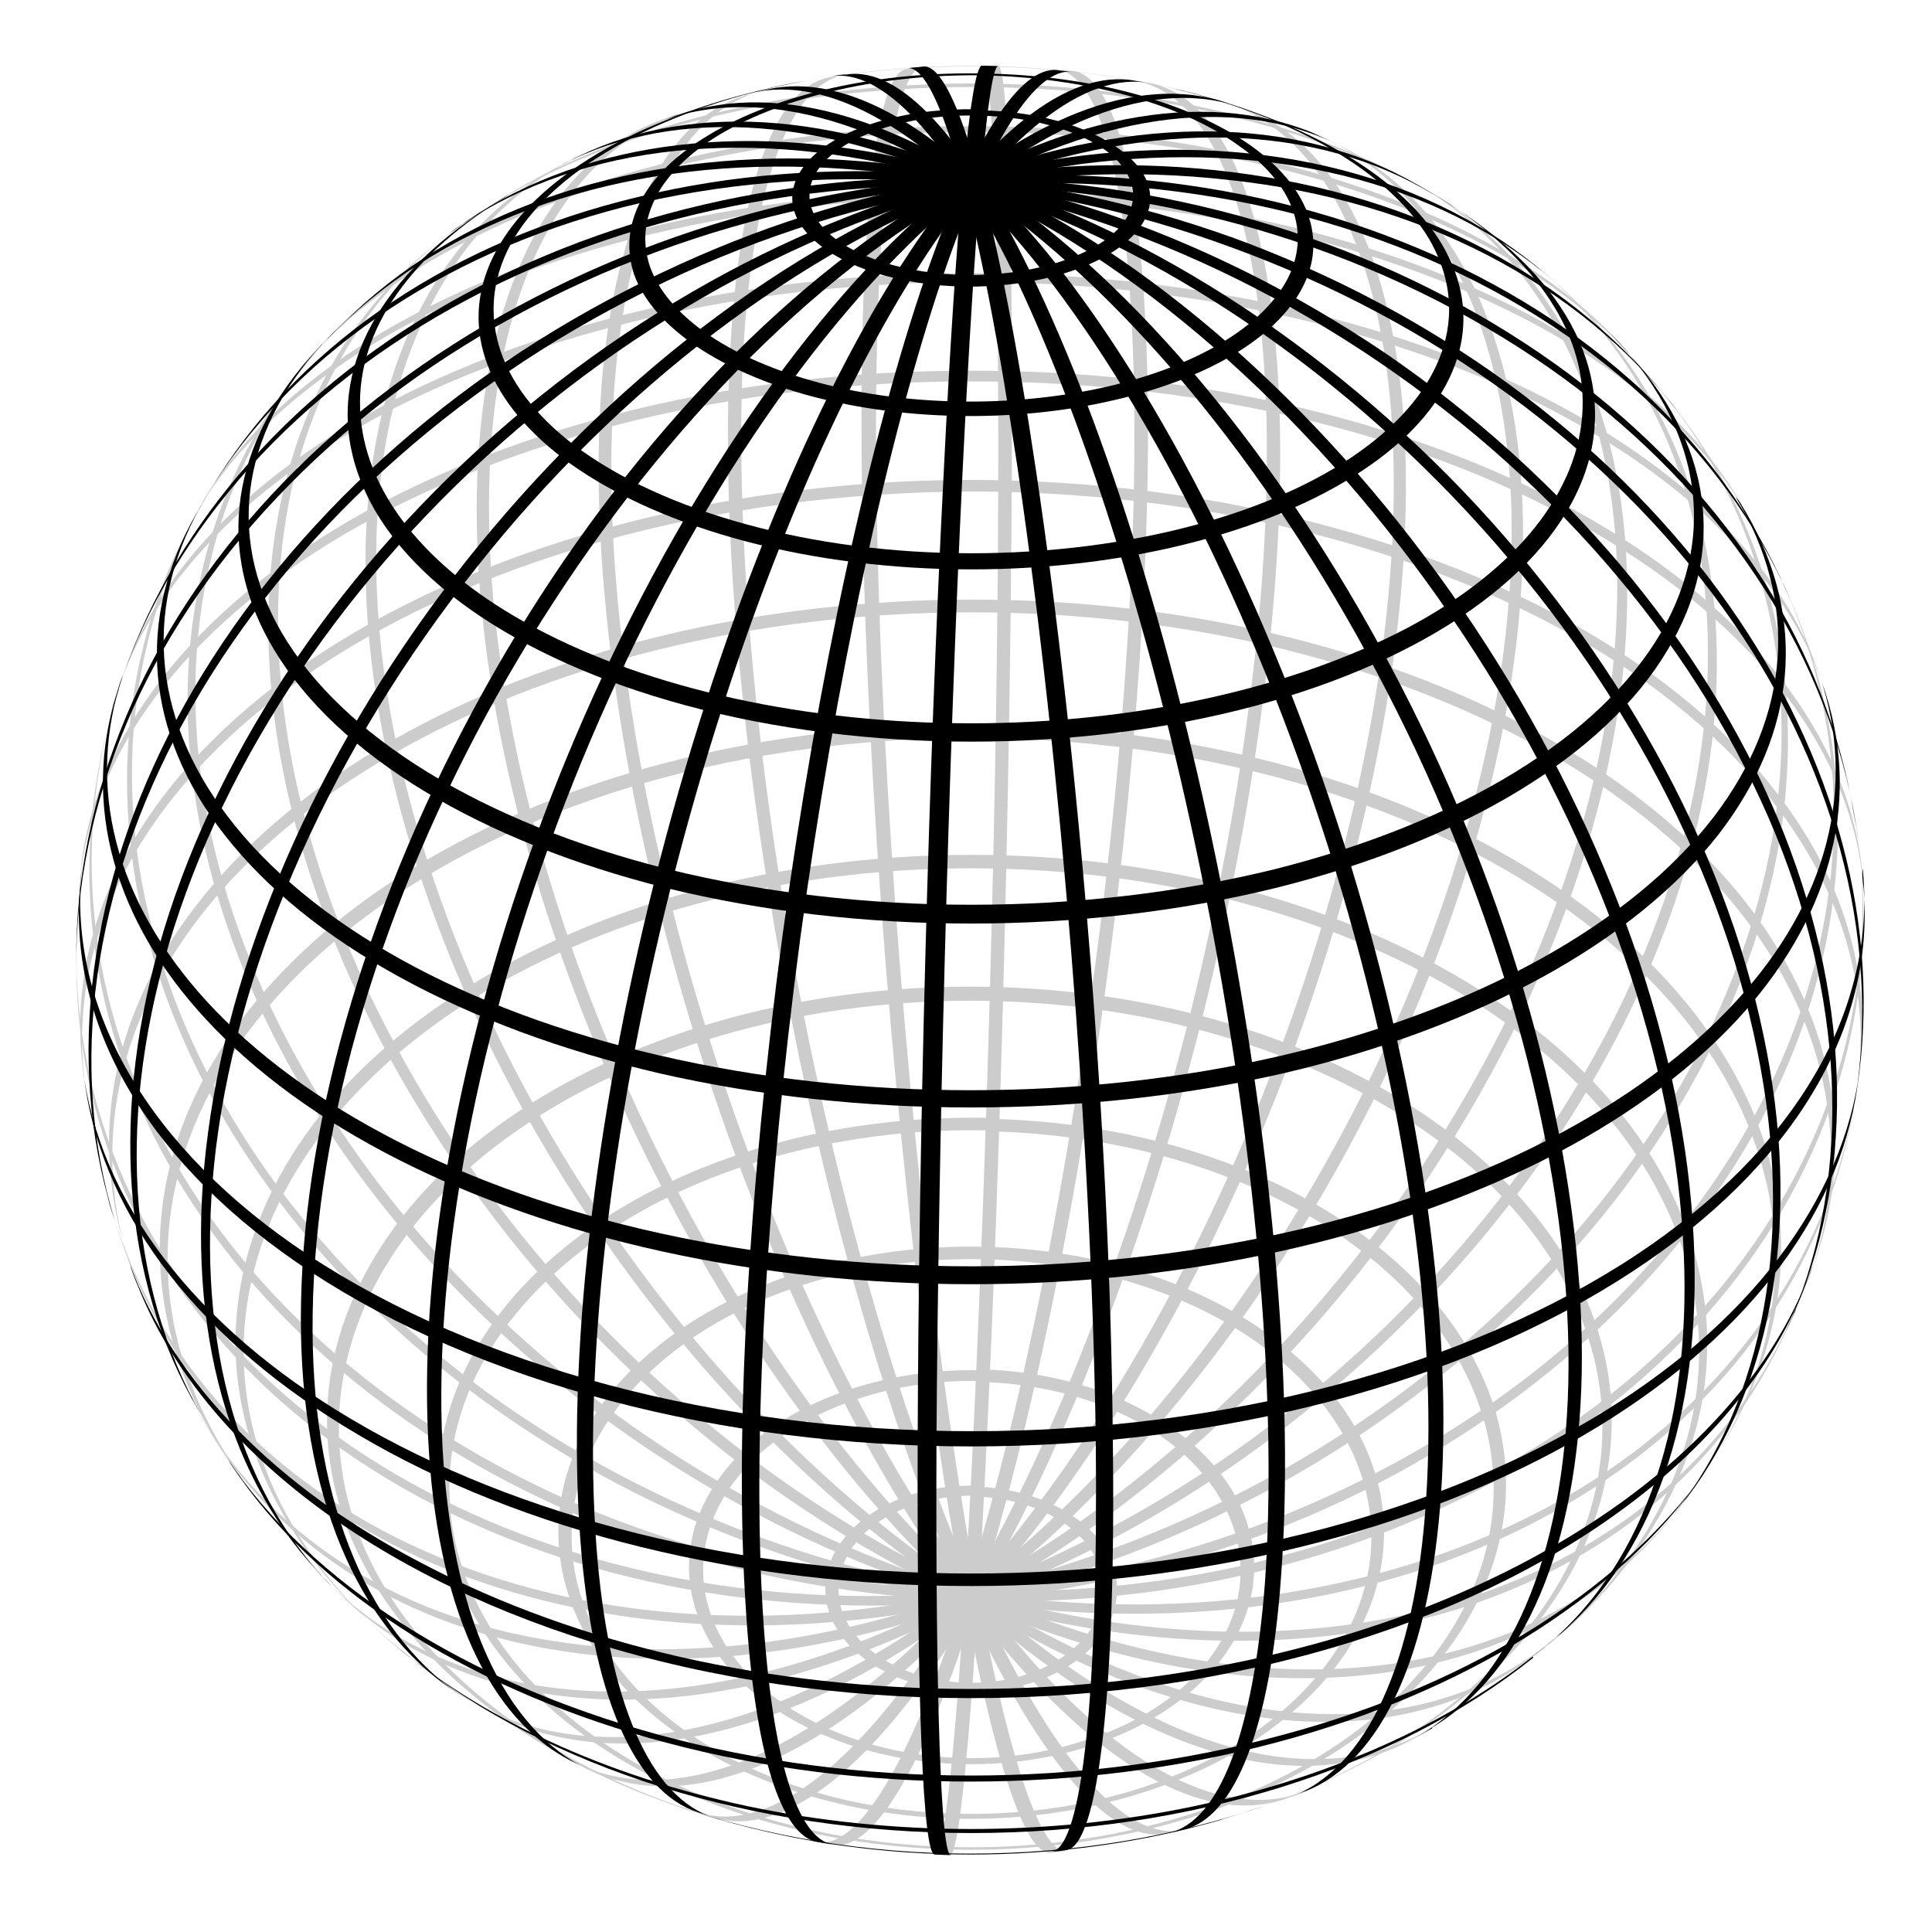<?xml version="1.0" encoding="UTF-8" standalone="no"?>
<svg
   xmlns:dc="http://purl.org/dc/elements/1.1/"
   xmlns:cc="http://creativecommons.org/ns#"
   xmlns:rdf="http://www.w3.org/1999/02/22-rdf-syntax-ns#"
   xmlns:svg="http://www.w3.org/2000/svg"
   xmlns="http://www.w3.org/2000/svg"
   xmlns:sodipodi="http://sodipodi.sourceforge.net/DTD/sodipodi-0.dtd"
   xmlns:inkscape="http://www.inkscape.org/namespaces/inkscape"
   id="Sphere_wireframe_10deg_6r"
   version="1.1"
   width="600"
   height="600"
   inkscape:version="0.91 r13725"
   sodipodi:docname="sphere.svg">
  <sodipodi:namedview
     pagecolor="#ffffff"
     bordercolor="#666666"
     borderopacity="1"
     objecttolerance="10"
     gridtolerance="10"
     guidetolerance="10"
     inkscape:pageopacity="0"
     inkscape:pageshadow="2"
     inkscape:window-width="1920"
     inkscape:window-height="1022"
     id="namedview128"
     showgrid="false"
     inkscape:zoom="1.18"
     inkscape:cx="313.42529"
     inkscape:cy="307.45781"
     inkscape:window-x="0"
     inkscape:window-y="32"
     inkscape:window-maximized="1"
     inkscape:current-layer="Sphere_wireframe_10deg_6r" />
  <title
     id="title3">Sphere wireframe</title>
  <desc
     id="desc5">
     Sphere wireframe
     depicted with perspective projection

     viewer distance from center: 6r
     line distancd: 10°
     line width: 2°
     axial tilt: 37.5°
     rotation: 7.5°
     base color: #22326b

     plotted with several adapted cubic bezier-curves
     The plotcurves were calculated by some fancy python code. The bezier-curve
     controlpoints are placed on tangents of the function-curve. They are
     furthermore positioned in a way to minimize the average quadratic distance
     between the bezier-curve and the function. This gives an accuracy, so that
     the deviation is in no point greater than 0.00001.

     about: http://commons.wikimedia.org/wiki/Image:Sphere_wireframe_10deg_6r.svg
     source: http://commons.wikimedia.org/
     rights: GNU Free Documentation license,
             Creative Commons Attribution ShareAlike license
  </desc>
  <defs
     id="defs7">
    <radialGradient
       cx="-0.1"
       cy="0.1"
       r="1.2"
       fx="-0.3"
       fy="0.6"
       id="LightSpot_front"
       gradientUnits="userSpaceOnUse">
      <stop
         style="stop-color:#b6bbce; stop-opacity:1"
         offset="0"
         id="stop10" />
      <stop
         style="stop-color:#8a94ba; stop-opacity:1"
         offset="0.1"
         id="stop12" />
      <stop
         style="stop-color:#5f6c99; stop-opacity:1"
         offset="0.3"
         id="stop14" />
      <stop
         style="stop-color:#22326b; stop-opacity:1"
         offset="1"
         id="stop16" />
    </radialGradient>
    <radialGradient
       cx="0.1"
       cy="-0.1"
       r="1.2"
       fx="0.3"
       fy="-0.6"
       id="LightSpot_back"
       gradientUnits="userSpaceOnUse">
      <stop
         style="stop-color:#b6bbce; stop-opacity:1"
         offset="0"
         id="stop19" />
      <stop
         style="stop-color:#8a94ba; stop-opacity:1"
         offset="0.1"
         id="stop21" />
      <stop
         style="stop-color:#5f6c99; stop-opacity:1"
         offset="0.3"
         id="stop23" />
      <stop
         style="stop-color:#22326b; stop-opacity:1"
         offset="1"
         id="stop25" />
    </radialGradient>
  </defs>
  <g
     id="sphere"
     style="fill:#000000;stroke:none;fill-opacity:1"
     transform="matrix(277.934,0,0,-277.934,301.663,298.282)">
    <g
       id="back"
       style="opacity:0.2;fill:#000000;fill-opacity:1">
      <path
         d="m 0.006,-0.599 c 0.053,-0.002 0.101,-0.023 0.125,-0.056 0.024,-0.032 0.022,-0.071 -0.005,-0.102 -0.028,-0.033 -0.079,-0.052 -0.133,-0.05 -0.054,0.002 -0.102,0.024 -0.126,0.058 -0.023,0.032 -0.02,0.071 0.007,0.102 0.028,0.032 0.079,0.05 0.132,0.049 z m 6.4e-4,0.012 c -0.059,0.002 -0.114,-0.019 -0.145,-0.054 -0.03,-0.034 -0.033,-0.076 -0.008,-0.112 0.026,-0.037 0.08,-0.062 0.139,-0.064 0.06,-0.002 0.116,0.019 0.147,0.055 0.029,0.034 0.031,0.077 0.005,0.112 -0.027,0.036 -0.08,0.06 -0.138,0.062 z"
         id="parallel_-80.0_back"
         inkscape:connector-curvature="0"
         style="fill:#000000;fill-opacity:1" />
      <path
         d="m 0.013,-0.471 c 0.092,-0.003 0.178,-0.035 0.231,-0.087 0.052,-0.051 0.07,-0.116 0.047,-0.177 -0.023,-0.062 -0.085,-0.113 -0.169,-0.138 -0.086,-0.027 -0.184,-0.024 -0.266,0.008 -0.08,0.031 -0.135,0.085 -0.151,0.147 -0.016,0.062 0.009,0.126 0.067,0.174 0.06,0.049 0.149,0.077 0.242,0.074 z m 6e-4,0.013 c -0.097,0.003 -0.191,-0.026 -0.254,-0.077 -0.061,-0.05 -0.087,-0.117 -0.07,-0.182 0.017,-0.066 0.075,-0.122 0.159,-0.154 0.086,-0.033 0.19,-0.036 0.28,-0.008 0.088,0.027 0.153,0.081 0.177,0.145 0.024,0.064 0.006,0.132 -0.049,0.185 -0.057,0.055 -0.146,0.089 -0.243,0.092 z"
         id="parallel_-70.0_back"
         inkscape:connector-curvature="0"
         style="fill:#000000;fill-opacity:1" />
      <path
         d="m 0.018,-0.334 c 0.137,-0.004 0.264,-0.051 0.344,-0.128 0.078,-0.075 0.104,-0.17 0.071,-0.259 -0.034,-0.091 -0.126,-0.167 -0.251,-0.206 -0.127,-0.039 -0.274,-0.035 -0.396,0.011 -0.12,0.045 -0.203,0.126 -0.226,0.219 -0.023,0.091 0.014,0.184 0.1,0.254 0.089,0.073 0.221,0.113 0.359,0.109 z m 5.5e-4,0.014 c -0.142,0.004 -0.278,-0.037 -0.37,-0.112 -0.089,-0.072 -0.127,-0.168 -0.103,-0.262 0.024,-0.096 0.11,-0.18 0.234,-0.226 0.126,-0.048 0.277,-0.052 0.408,-0.011 0.129,0.04 0.224,0.118 0.259,0.212 0.034,0.092 0.008,0.19 -0.073,0.267 -0.083,0.079 -0.213,0.128 -0.355,0.132 z"
         id="parallel_-60.0_back"
         inkscape:connector-curvature="0"
         style="fill:#000000;fill-opacity:1" />
      <path
         d="m 0.024,-0.191 c 0.179,-0.005 0.344,-0.066 0.449,-0.165 0.101,-0.096 0.135,-0.218 0.093,-0.332 -0.044,-0.119 -0.164,-0.218 -0.328,-0.268 -0.166,-0.051 -0.357,-0.046 -0.517,0.014 -0.157,0.059 -0.266,0.164 -0.296,0.285 -0.029,0.117 0.019,0.236 0.131,0.326 0.116,0.094 0.289,0.146 0.468,0.141 z m 4.8e-4,0.015 c -0.183,0.005 -0.36,-0.048 -0.478,-0.144 -0.114,-0.092 -0.163,-0.214 -0.134,-0.333 0.031,-0.124 0.142,-0.231 0.303,-0.291 0.163,-0.061 0.359,-0.066 0.529,-0.014 0.167,0.051 0.29,0.152 0.335,0.274 0.043,0.117 0.008,0.241 -0.096,0.339 -0.107,0.101 -0.276,0.163 -0.459,0.168 z"
         id="parallel_-50.0_back"
         inkscape:connector-curvature="0"
         style="fill:#000000;fill-opacity:1" />
      <path
         d="m -0.28,-0.96 c -0.169,0.049 -0.304,0.142 -0.374,0.257 -0.07,0.115 -0.07,0.244 -0.002,0.359 0.07,0.117 0.205,0.21 0.376,0.26 0.178,0.052 0.38,0.052 0.558,0 0.171,-0.05 0.307,-0.143 0.376,-0.26 0.069,-0.115 0.068,-0.244 -0.002,-0.359 -0.07,-0.115 -0.204,-0.208 -0.374,-0.257 0.017,0.005 0.035,0.011 0.053,0.017 0.162,0.057 0.285,0.154 0.345,0.27 0.059,0.116 0.052,0.242 -0.021,0.354 -0.075,0.114 -0.212,0.205 -0.383,0.253 -0.175,0.049 -0.372,0.049 -0.548,-1e-5 -0.171,-0.048 -0.309,-0.138 -0.383,-0.253 -0.073,-0.112 -0.081,-0.238 -0.021,-0.354 0.06,-0.116 0.183,-0.213 0.345,-0.27 0.018,-0.006 0.036,-0.012 0.053,-0.017 z"
         id="parallel_-40.0_back"
         inkscape:connector-curvature="0"
         style="fill:#000000;fill-opacity:1" />
      <path
         d="m -0.628,-0.779 c -0.129,0.104 -0.195,0.236 -0.184,0.371 0.011,0.135 0.098,0.263 0.244,0.358 0.152,0.098 0.355,0.153 0.568,0.153 0.212,0 0.416,-0.055 0.568,-0.153 0.146,-0.095 0.233,-0.222 0.244,-0.358 0.011,-0.134 -0.055,-0.267 -0.184,-0.371 0.008,0.006 0.016,0.013 0.023,0.019 0.124,0.106 0.184,0.238 0.169,0.372 C 0.805,-0.253 0.716,-0.126 0.568,-0.033 0.415,0.064 0.212,0.118 0,0.118 c -0.212,0 -0.415,-0.054 -0.568,-0.151 -0.148,-0.093 -0.237,-0.22 -0.252,-0.354 -0.015,-0.134 0.046,-0.266 0.169,-0.372 0.008,-0.007 0.015,-0.013 0.023,-0.019 z"
         id="parallel_-30.0_back"
         inkscape:connector-curvature="0"
         style="fill:#000000;fill-opacity:1" />
      <path
         d="m -0.816,-0.577 c -0.099,0.14 -0.109,0.3 -0.027,0.444 0.084,0.148 0.257,0.268 0.48,0.332 0.231,0.066 0.494,0.066 0.725,0 C 0.586,0.135 0.759,0.015 0.843,-0.133 0.925,-0.278 0.915,-0.437 0.816,-0.577 c 0.005,0.007 0.01,0.014 0.014,0.021 0.094,0.141 0.1,0.3 0.015,0.443 -0.087,0.147 -0.261,0.265 -0.484,0.328 -0.231,0.065 -0.493,0.065 -0.724,0 -0.223,-0.063 -0.397,-0.181 -0.484,-0.328 -0.085,-0.143 -0.079,-0.302 0.015,-0.443 0.005,-0.007 0.01,-0.014 0.014,-0.021 z"
         id="parallel_-20.0_back"
         inkscape:connector-curvature="0"
         style="fill:#000000;fill-opacity:1" />
      <path
         d="m -0.932,-0.363 c -0.055,0.14 -0.028,0.288 0.074,0.417 0.106,0.134 0.287,0.238 0.507,0.293 0.226,0.056 0.477,0.056 0.703,0 0.22,-0.055 0.401,-0.159 0.507,-0.293 0.102,-0.129 0.128,-0.277 0.074,-0.417 0.003,0.007 0.006,0.015 0.008,0.022 0.051,0.14 0.021,0.286 -0.082,0.414 -0.108,0.132 -0.288,0.235 -0.508,0.289 -0.225,0.055 -0.475,0.055 -0.7,0 -0.22,-0.054 -0.401,-0.157 -0.508,-0.289 -0.104,-0.127 -0.133,-0.274 -0.082,-0.414 0.003,-0.007 0.005,-0.015 0.008,-0.022 z"
         id="parallel_-10.0_back"
         inkscape:connector-curvature="0"
         style="fill:#000000;fill-opacity:1" />
      <path
         d="M -0.99,-0.141 C -1.013,0.024 -0.927,0.188 -0.751,0.313 -0.562,0.447 -0.286,0.524 0.004,0.524 0.291,0.523 0.563,0.446 0.751,0.313 0.927,0.188 1.013,0.024 0.99,-0.141 0.991,-0.133 0.992,-0.126 0.993,-0.119 1.013,0.046 0.923,0.208 0.745,0.331 0.555,0.462 0.282,0.537 -0.004,0.537 -0.287,0.536 -0.557,0.461 -0.745,0.331 -0.923,0.208 -1.013,0.046 -0.993,-0.119 c 9.1e-4,-0.008 0.002,-0.015 0.003,-0.022 z"
         id="parallel_0.0_back"
         inkscape:connector-curvature="0"
         style="fill:#000000;fill-opacity:1" />
      <path
         d="m -0.997,0.081 c 0.012,0.149 0.118,0.29 0.296,0.395 0.188,0.11 0.441,0.172 0.704,0.171 C 0.264,0.647 0.515,0.586 0.7,0.476 0.879,0.371 0.985,0.23 0.997,0.081 0.996,0.088 0.995,0.096 0.995,0.103 0.979,0.25 0.872,0.389 0.694,0.492 0.507,0.6 0.257,0.66 -0.003,0.659 -0.262,0.659 -0.509,0.599 -0.694,0.492 -0.872,0.389 -0.979,0.25 -0.995,0.103 -0.995,0.096 -0.996,0.088 -0.997,0.081 Z"
         id="parallel_10.0_back"
         inkscape:connector-curvature="0"
         style="fill:#000000;fill-opacity:1" />
      <path
         d="m -0.955,0.297 c 0.039,0.126 0.151,0.24 0.318,0.324 C -0.46,0.709 -0.234,0.758 0,0.758 0.234,0.758 0.46,0.709 0.637,0.621 0.803,0.537 0.916,0.423 0.955,0.297 0.953,0.304 0.95,0.311 0.948,0.318 0.907,0.441 0.794,0.553 0.628,0.635 0.453,0.721 0.23,0.768 -1e-5,0.768 -0.231,0.768 -0.453,0.721 -0.628,0.635 -0.794,0.553 -0.907,0.441 -0.948,0.318 -0.95,0.311 -0.953,0.304 -0.955,0.297 Z"
         id="parallel_20.0_back"
         inkscape:connector-curvature="0"
         style="fill:#000000;fill-opacity:1" />
      <path
         d="m -0.866,0.5 c 0.078,0.135 0.254,0.246 0.486,0.306 0.242,0.062 0.52,0.062 0.761,-6e-5 C 0.612,0.746 0.788,0.635 0.866,0.5 0.862,0.506 0.859,0.513 0.855,0.519 0.775,0.651 0.6,0.758 0.373,0.816 0.136,0.875 -0.136,0.875 -0.373,0.816 -0.6,0.758 -0.775,0.651 -0.855,0.519 -0.859,0.513 -0.862,0.506 -0.866,0.5 Z"
         id="parallel_30.0_back"
         inkscape:connector-curvature="0"
         style="fill:#000000;fill-opacity:1" />
      <path
         d="m -0.73,0.683 c 0.091,0.097 0.245,0.173 0.432,0.212 0.192,0.041 0.405,0.041 0.597,-1.5e-4 C 0.486,0.856 0.639,0.78 0.73,0.683 0.725,0.689 0.719,0.695 0.714,0.701 0.622,0.794 0.472,0.866 0.289,0.903 0.103,0.942 -0.104,0.942 -0.29,0.903 -0.472,0.865 -0.622,0.793 -0.714,0.701 -0.719,0.695 -0.725,0.689 -0.73,0.683 Z"
         id="parallel_40.0_back"
         inkscape:connector-curvature="0"
         style="fill:#000000;fill-opacity:1" />
      <path
         d="m -0.539,0.842 c 0.133,0.085 0.331,0.134 0.541,0.134 C 0.21,0.976 0.407,0.927 0.539,0.842 0.531,0.847 0.524,0.852 0.516,0.857 0.386,0.935 0.197,0.98 -0.002,0.98 -0.199,0.979 -0.386,0.935 -0.516,0.857 -0.524,0.852 -0.531,0.847 -0.539,0.842 Z"
         id="parallel_50.0_back"
         inkscape:connector-curvature="0"
         style="fill:#000000;fill-opacity:1" />
      <path
         d="m -0.236,0.972 c 0.149,0.036 0.323,0.036 0.472,0 -0.016,0.004 -0.034,0.008 -0.052,0.011 -0.119,0.022 -0.249,0.022 -0.368,0 C -0.202,0.98 -0.22,0.976 -0.236,0.972 Z"
         id="parallel_60.0_back"
         inkscape:connector-curvature="0"
         style="fill:#000000;fill-opacity:1" />
      <path
         d="m -0.041,-0.999 c 0.013,-5.3e-4 0.03,0.184 0.044,0.487 0.015,0.318 0.026,0.715 0.027,1.031 0.001,0.298 -0.006,0.481 -0.018,0.481 0.006,-7e-5 0.012,-1.9e-4 0.018,-3.7e-4 C 0.041,0.999 0.047,0.813 0.045,0.509 0.043,0.191 0.033,-0.205 0.018,-0.52 0.004,-0.818 -0.012,-1 -0.024,-1 c -0.006,1.4e-4 -0.012,3.3e-4 -0.018,5.7e-4 z"
         id="meridian_80.0_back"
         inkscape:connector-curvature="0"
         style="fill:#000000;fill-opacity:1" />
      <path
         d="m -0.172,-0.985 c 0.043,-0.008 0.097,0.078 0.152,0.239 0.063,0.185 0.12,0.454 0.158,0.738 C 0.176,0.273 0.19,0.543 0.178,0.733 0.168,0.898 0.138,0.991 0.096,0.995 0.102,0.995 0.107,0.994 0.113,0.994 0.156,0.989 0.185,0.892 0.194,0.722 0.205,0.527 0.189,0.252 0.15,-0.031 0.112,-0.312 0.055,-0.575 -0.007,-0.756 c -0.053,-0.156 -0.105,-0.239 -0.147,-0.232 -0.006,9.2e-4 -0.012,0.002 -0.018,0.003 z"
         id="path45"
         inkscape:connector-curvature="0"
         style="fill:#000000;fill-opacity:1" />
      <path
         d="m -0.305,-0.952 c 0.075,-0.024 0.172,0.047 0.271,0.2 0.109,0.168 0.21,0.42 0.279,0.694 C 0.312,0.213 0.342,0.48 0.326,0.679 0.312,0.86 0.26,0.969 0.183,0.983 0.189,0.982 0.195,0.981 0.201,0.98 0.277,0.964 0.327,0.856 0.341,0.676 0.357,0.476 0.326,0.206 0.257,-0.068 0.188,-0.34 0.087,-0.59 -0.02,-0.757 c -0.097,-0.151 -0.193,-0.223 -0.267,-0.201 -0.006,0.002 -0.012,0.004 -0.018,0.006 z"
         id="path47"
         inkscape:connector-curvature="0"
         style="fill:#000000;fill-opacity:1" />
      <path
         d="m -0.444,-0.896 c 0.101,-0.05 0.235,-0.004 0.376,0.127 0.154,0.144 0.301,0.378 0.403,0.643 C 0.437,0.137 0.485,0.406 0.469,0.614 0.454,0.805 0.385,0.93 0.277,0.961 0.283,0.959 0.289,0.957 0.296,0.955 0.402,0.922 0.469,0.797 0.483,0.606 0.498,0.396 0.448,0.126 0.346,-0.138 0.244,-0.399 0.1,-0.63 -0.052,-0.773 c -0.139,-0.132 -0.273,-0.179 -0.374,-0.132 -0.006,0.003 -0.012,0.006 -0.018,0.009 z"
         id="path49"
         inkscape:connector-curvature="0"
         style="fill:#000000;fill-opacity:1" />
      <path
         d="m -0.587,-0.81 c 0.117,-0.085 0.284,-0.076 0.464,0.026 0.194,0.109 0.384,0.315 0.523,0.565 C 0.538,0.029 0.612,0.296 0.603,0.517 0.594,0.723 0.515,0.87 0.381,0.925 0.387,0.922 0.394,0.919 0.4,0.916 0.531,0.859 0.609,0.711 0.616,0.506 0.623,0.284 0.548,0.016 0.409,-0.232 c -0.138,-0.246 -0.325,-0.448 -0.516,-0.557 -0.179,-0.102 -0.345,-0.114 -0.462,-0.032 -0.006,0.004 -0.012,0.008 -0.017,0.012 z"
         id="path51"
         inkscape:connector-curvature="0"
         style="fill:#000000;fill-opacity:1" />
      <path
         d="m -0.731,-0.683 c 0.119,-0.127 0.307,-0.166 0.52,-0.107 0.225,0.062 0.457,0.227 0.636,0.452 0.179,0.225 0.287,0.489 0.296,0.722 C 0.73,0.606 0.649,0.78 0.498,0.867 0.505,0.863 0.512,0.859 0.518,0.855 0.665,0.766 0.742,0.592 0.732,0.373 0.721,0.139 0.612,-0.124 0.433,-0.349 c -0.178,-0.223 -0.407,-0.386 -0.631,-0.449 -0.211,-0.059 -0.397,-0.024 -0.517,0.099 -0.005,0.005 -0.011,0.011 -0.016,0.017 z"
         id="path53"
         inkscape:connector-curvature="0"
         style="fill:#000000;fill-opacity:1" />
      <path
         d="m -0.865,-0.503 c 0.08,-0.138 0.219,-0.229 0.395,-0.257 0.179,-0.029 0.386,0.008 0.584,0.105 0.203,0.099 0.385,0.255 0.514,0.44 0.127,0.181 0.196,0.379 0.195,0.561 C 0.823,0.524 0.755,0.675 0.631,0.776 0.637,0.771 0.644,0.765 0.65,0.76 0.77,0.657 0.834,0.506 0.833,0.329 0.832,0.149 0.762,-0.047 0.635,-0.227 0.506,-0.409 0.326,-0.564 0.125,-0.663 c -0.197,-0.097 -0.401,-0.136 -0.58,-0.109 -0.175,0.026 -0.314,0.113 -0.397,0.247 -0.004,0.007 -0.009,0.014 -0.013,0.022 z"
         id="path55"
         inkscape:connector-curvature="0"
         style="fill:#000000;fill-opacity:1" />
      <path
         d="m -0.965,-0.264 c 0.046,-0.17 0.166,-0.307 0.337,-0.388 0.173,-0.082 0.388,-0.102 0.609,-0.056 0.225,0.047 0.44,0.158 0.608,0.315 0.165,0.154 0.273,0.341 0.306,0.53 C 0.927,0.323 0.884,0.499 0.772,0.635 0.778,0.628 0.784,0.621 0.789,0.614 0.896,0.477 0.935,0.301 0.9,0.117 0.864,-0.07 0.756,-0.255 0.592,-0.406 0.425,-0.561 0.212,-0.671 -0.01,-0.718 c -0.218,-0.046 -0.432,-0.028 -0.605,0.05 -0.171,0.078 -0.292,0.211 -0.342,0.377 -0.003,0.009 -0.005,0.018 -0.008,0.027 z"
         id="path57"
         inkscape:connector-curvature="0"
         style="fill:#000000;fill-opacity:1" />
      <path
         d="m -1,0.019 c -0.003,-0.186 0.074,-0.36 0.22,-0.493 0.146,-0.133 0.352,-0.216 0.579,-0.233 0.232,-0.017 0.471,0.035 0.675,0.146 0.201,0.109 0.353,0.269 0.432,0.451 C 0.984,0.071 0.983,0.262 0.903,0.43 0.907,0.421 0.911,0.412 0.915,0.404 0.989,0.236 0.986,0.047 0.906,-0.131 0.825,-0.309 0.673,-0.466 0.474,-0.574 0.272,-0.683 0.035,-0.734 -0.194,-0.718 c -0.226,0.016 -0.429,0.095 -0.577,0.225 -0.146,0.129 -0.227,0.299 -0.229,0.482 -1.1e-4,0.01 -7e-5,0.02 1.2e-4,0.029 z"
         id="path59"
         inkscape:connector-curvature="0"
         style="fill:#000000;fill-opacity:1" />
      <path
         d="M -0.953,0.303 C -1.01,0.124 -0.985,-0.067 -0.883,-0.237 c 0.103,-0.171 0.277,-0.309 0.491,-0.39 0.218,-0.082 0.463,-0.1 0.691,-0.05 0.224,0.05 0.416,0.162 0.542,0.316 0.125,0.154 0.177,0.34 0.146,0.525 C 0.988,0.154 0.99,0.144 0.991,0.135 1.016,-0.049 0.96,-0.231 0.834,-0.381 c -0.127,-0.151 -0.318,-0.26 -0.54,-0.308 -0.225,-0.049 -0.467,-0.031 -0.683,0.049 -0.212,0.079 -0.386,0.214 -0.49,0.382 -0.104,0.167 -0.133,0.355 -0.082,0.533 0.003,0.01 0.006,0.019 0.009,0.028 z"
         id="path61"
         inkscape:connector-curvature="0"
         style="fill:#000000;fill-opacity:1" />
      <path
         d="m -0.841,0.541 c -0.098,-0.153 -0.123,-0.339 -0.069,-0.525 0.054,-0.188 0.185,-0.364 0.368,-0.498 0.187,-0.136 0.416,-0.22 0.647,-0.235 0.227,-0.015 0.44,0.036 0.602,0.144 0.161,0.108 0.262,0.266 0.285,0.446 C 0.991,-0.136 0.989,-0.145 0.988,-0.154 0.96,-0.331 0.857,-0.485 0.696,-0.589 0.533,-0.695 0.322,-0.743 0.098,-0.727 c -0.228,0.017 -0.455,0.099 -0.64,0.233 -0.182,0.132 -0.313,0.305 -0.37,0.49 -0.056,0.184 -0.037,0.368 0.056,0.521 0.005,0.008 0.01,0.016 0.015,0.024 z"
         id="path63"
         inkscape:connector-curvature="0"
         style="fill:#000000;fill-opacity:1" />
      <path
         d="M -0.701,0.713 C -0.821,0.595 -0.879,0.43 -0.865,0.246 c 0.014,-0.186 0.102,-0.381 0.247,-0.55 0.148,-0.172 0.347,-0.308 0.562,-0.383 0.211,-0.073 0.424,-0.083 0.602,-0.028 0.176,0.054 0.308,0.169 0.374,0.324 C 0.917,-0.399 0.914,-0.407 0.91,-0.415 0.841,-0.566 0.708,-0.676 0.533,-0.728 0.355,-0.78 0.144,-0.769 -0.065,-0.695 c -0.213,0.075 -0.41,0.209 -0.558,0.379 -0.145,0.167 -0.233,0.36 -0.25,0.544 -0.016,0.182 0.037,0.346 0.153,0.466 0.006,0.006 0.012,0.013 0.019,0.019 z"
         id="path65"
         inkscape:connector-curvature="0"
         style="fill:#000000;fill-opacity:1" />
      <path
         d="M -0.563,0.827 C -0.688,0.742 -0.762,0.602 -0.773,0.43 -0.785,0.254 -0.732,0.056 -0.622,-0.133 c 0.111,-0.192 0.274,-0.362 0.461,-0.482 0.184,-0.118 0.38,-0.181 0.555,-0.177 0.173,0.004 0.316,0.072 0.406,0.192 -0.005,-0.006 -0.01,-0.013 -0.015,-0.019 -0.115,-0.145 -0.306,-0.208 -0.531,-0.174 -0.236,0.036 -0.485,0.176 -0.683,0.383 -0.198,0.208 -0.327,0.463 -0.352,0.7 -0.024,0.226 0.048,0.415 0.198,0.522 0.007,0.005 0.013,0.009 0.02,0.014 z"
         id="path67"
         inkscape:connector-curvature="0"
         style="fill:#000000;fill-opacity:1" />
      <path
         d="M -0.438,0.899 C -0.581,0.829 -0.663,0.67 -0.665,0.457 c -0.002,-0.228 0.088,-0.496 0.247,-0.735 0.159,-0.239 0.371,-0.426 0.581,-0.512 0.197,-0.081 0.376,-0.067 0.495,0.038 C 0.654,-0.757 0.648,-0.762 0.642,-0.766 0.522,-0.868 0.344,-0.878 0.148,-0.796 c -0.209,0.088 -0.419,0.274 -0.577,0.511 -0.158,0.237 -0.248,0.503 -0.248,0.73 -4e-5,0.212 0.079,0.372 0.219,0.444 0.006,0.003 0.013,0.007 0.02,0.01 z"
         id="path69"
         inkscape:connector-curvature="0"
         style="fill:#000000;fill-opacity:1" />
      <path
         d="M -0.327,0.945 C -0.449,0.903 -0.524,0.768 -0.537,0.571 -0.551,0.355 -0.491,0.085 -0.37,-0.173 -0.25,-0.431 -0.081,-0.651 0.093,-0.778 0.253,-0.895 0.404,-0.924 0.515,-0.857 0.509,-0.861 0.503,-0.864 0.497,-0.868 0.387,-0.931 0.236,-0.9 0.077,-0.782 c -0.173,0.128 -0.34,0.347 -0.46,0.604 -0.12,0.256 -0.181,0.525 -0.168,0.74 0.012,0.198 0.085,0.333 0.204,0.377 0.006,0.002 0.013,0.005 0.019,0.007 z"
         id="path71"
         inkscape:connector-curvature="0"
         style="fill:#000000;fill-opacity:1" />
      <path
         d="M -0.229,0.973 C -0.322,0.952 -0.382,0.837 -0.398,0.652 c -0.018,-0.204 0.021,-0.475 0.107,-0.745 0.086,-0.27 0.21,-0.514 0.342,-0.67 0.119,-0.142 0.235,-0.2 0.323,-0.165 -0.006,-0.002 -0.012,-0.005 -0.018,-0.007 -0.088,-0.034 -0.203,0.027 -0.322,0.169 -0.131,0.157 -0.254,0.4 -0.339,0.669 -0.085,0.269 -0.124,0.538 -0.108,0.742 0.015,0.184 0.074,0.3 0.166,0.323 0.006,0.002 0.012,0.003 0.019,0.005 z"
         id="path73"
         inkscape:connector-curvature="0"
         style="fill:#000000;fill-opacity:1" />
      <path
         d="M -0.139,0.99 C -0.199,0.982 -0.239,0.882 -0.253,0.71 -0.267,0.514 -0.245,0.242 -0.192,-0.037 -0.138,-0.316 -0.058,-0.576 0.028,-0.753 0.104,-0.908 0.179,-0.986 0.238,-0.971 0.232,-0.973 0.226,-0.974 0.22,-0.975 0.162,-0.989 0.088,-0.91 0.012,-0.755 c -0.086,0.177 -0.165,0.437 -0.218,0.715 -0.053,0.279 -0.076,0.549 -0.062,0.745 0.012,0.172 0.052,0.273 0.111,0.282 0.006,9.5e-4 0.012,0.002 0.018,0.003 z"
         id="path75"
         inkscape:connector-curvature="0"
         style="fill:#000000;fill-opacity:1" />
      <path
         d="M -0.053,0.999 C -0.09,0.997 -0.11,0.815 -0.106,0.519 c 0.005,-0.323 0.037,-0.729 0.084,-1.049 0.043,-0.293 0.092,-0.469 0.128,-0.465 -0.006,-6.3e-4 -0.012,-0.001 -0.018,-0.002 -0.036,-0.003 -0.083,0.173 -0.126,0.466 -0.046,0.319 -0.079,0.725 -0.084,1.047 -0.005,0.296 0.014,0.478 0.05,0.48 0.006,4.2e-4 0.012,7.9e-4 0.018,0.001 z"
         id="path77"
         inkscape:connector-curvature="0"
         style="fill:#000000;fill-opacity:1" />
    </g>
    <g
       id="front"
       style="opacity:1;fill:#000000;fill-opacity:1">
      <path
         d="m 0.28,-0.96 c -0.179,-0.052 -0.382,-0.052 -0.561,0 -0.017,0.005 -0.035,0.011 -0.053,0.017 0.103,-0.036 0.217,-0.055 0.333,-0.055 0.116,0 0.23,0.019 0.333,0.055 -0.018,-0.006 -0.036,-0.012 -0.053,-0.017 z"
         id="parallel_-40.0_front"
         inkscape:connector-curvature="0"
         style="fill:#000000;fill-opacity:1" />
      <path
         d="M 0.628,-0.779 C 0.473,-0.903 0.243,-0.975 0,-0.975 c -0.243,0 -0.473,0.072 -0.628,0.197 -0.008,0.006 -0.016,0.013 -0.023,0.019 0.102,-0.088 0.242,-0.152 0.401,-0.186 0.162,-0.034 0.337,-0.034 0.499,0 0.159,0.034 0.299,0.098 0.401,0.186 -0.008,-0.007 -0.015,-0.013 -0.023,-0.019 z"
         id="parallel_-30.0_front"
         inkscape:connector-curvature="0"
         style="fill:#000000;fill-opacity:1" />
      <path
         d="M 0.816,-0.577 C 0.721,-0.712 0.551,-0.818 0.34,-0.874 c -0.218,-0.058 -0.463,-0.058 -0.681,-1e-5 -0.211,0.056 -0.381,0.162 -0.476,0.296 -0.005,0.007 -0.01,0.014 -0.014,0.021 0.093,-0.139 0.266,-0.249 0.481,-0.308 0.224,-0.061 0.475,-0.061 0.699,0 0.216,0.058 0.388,0.169 0.481,0.308 C 0.826,-0.563 0.821,-0.57 0.816,-0.577 Z"
         id="parallel_-20.0_front"
         inkscape:connector-curvature="0"
         style="fill:#000000;fill-opacity:1" />
      <path
         d="M 0.932,-0.363 C 0.864,-0.537 0.678,-0.683 0.423,-0.762 c -0.267,-0.083 -0.58,-0.083 -0.846,0 -0.255,0.079 -0.441,0.226 -0.509,0.4 -0.003,0.007 -0.006,0.015 -0.008,0.022 0.048,-0.131 0.163,-0.249 0.327,-0.334 C -0.44,-0.765 -0.224,-0.814 0,-0.814 c 0.224,0 0.44,0.049 0.613,0.139 0.165,0.086 0.28,0.203 0.327,0.334 C 0.938,-0.348 0.935,-0.355 0.932,-0.363 Z"
         id="parallel_-10.0_front"
         inkscape:connector-curvature="0"
         style="fill:#000000;fill-opacity:1" />
      <path
         d="M 0.99,-0.141 C 0.969,-0.289 0.861,-0.427 0.685,-0.53 0.501,-0.638 0.255,-0.699 0,-0.699 c -0.255,0 -0.501,0.06 -0.685,0.169 -0.175,0.103 -0.283,0.241 -0.305,0.389 -0.001,0.008 -0.002,0.015 -0.003,0.022 0.018,-0.15 0.125,-0.29 0.301,-0.394 0.186,-0.11 0.434,-0.172 0.692,-0.172 0.258,0 0.506,0.062 0.692,0.172 0.176,0.104 0.283,0.245 0.301,0.394 -8.7e-4,-0.007 -0.002,-0.015 -0.003,-0.022 z"
         id="parallel_0.0_front"
         inkscape:connector-curvature="0"
         style="fill:#000000;fill-opacity:1" />
      <path
         d="M 0.997,0.081 C 1.01,-0.077 0.917,-0.231 0.738,-0.348 0.549,-0.472 0.281,-0.543 -1e-5,-0.543 c -0.281,0 -0.549,0.071 -0.738,0.195 -0.178,0.117 -0.271,0.271 -0.258,0.429 5.9e-4,0.007 0.001,0.015 0.002,0.022 -0.016,-0.158 0.075,-0.314 0.253,-0.432 0.189,-0.125 0.459,-0.197 0.742,-0.197 0.283,0 0.553,0.072 0.742,0.197 0.178,0.118 0.269,0.274 0.253,0.432 C 0.995,0.096 0.996,0.088 0.997,0.081 Z"
         id="parallel_10.0_front"
         inkscape:connector-curvature="0"
         style="fill:#000000;fill-opacity:1" />
      <path
         d="M 0.955,0.297 C 0.994,0.173 0.958,0.044 0.855,-0.067 0.744,-0.186 0.563,-0.277 0.345,-0.325 c -0.222,-0.049 -0.468,-0.049 -0.691,0 -0.218,0.048 -0.399,0.14 -0.509,0.259 -0.103,0.111 -0.139,0.24 -0.1,0.364 0.002,0.007 0.004,0.014 0.007,0.021 -0.042,-0.124 -0.009,-0.252 0.093,-0.364 0.109,-0.119 0.289,-0.212 0.508,-0.26 0.223,-0.049 0.47,-0.049 0.694,0 0.218,0.048 0.399,0.141 0.508,0.26 C 0.957,0.066 0.99,0.194 0.948,0.318 0.95,0.311 0.953,0.304 0.955,0.297 Z"
         id="parallel_20.0_front"
         inkscape:connector-curvature="0"
         style="fill:#000000;fill-opacity:1" />
      <path
         d="M 0.866,0.5 C 0.934,0.382 0.923,0.255 0.835,0.141 0.741,0.021 0.567,-0.075 0.349,-0.126 0.126,-0.177 -0.126,-0.177 -0.349,-0.126 c -0.218,0.051 -0.392,0.146 -0.486,0.267 -0.088,0.113 -0.099,0.241 -0.031,0.358 0.004,0.006 0.007,0.013 0.011,0.019 -0.071,-0.117 -0.062,-0.244 0.024,-0.357 0.092,-0.121 0.265,-0.217 0.482,-0.267 0.223,-0.052 0.474,-0.052 0.697,0 0.217,0.051 0.39,0.147 0.482,0.267 0.086,0.113 0.095,0.24 0.024,0.357 C 0.859,0.513 0.862,0.506 0.866,0.5 Z"
         id="parallel_30.0_front"
         inkscape:connector-curvature="0"
         style="fill:#000000;fill-opacity:1" />
      <path
         d="M 0.73,0.683 C 0.828,0.579 0.845,0.458 0.778,0.347 0.708,0.229 0.549,0.133 0.34,0.081 c -0.216,-0.053 -0.465,-0.053 -0.681,0 -0.208,0.052 -0.367,0.148 -0.438,0.266 -0.067,0.111 -0.049,0.232 0.048,0.336 0.005,0.006 0.011,0.011 0.016,0.017 C -0.814,0.598 -0.835,0.478 -0.771,0.367 -0.703,0.25 -0.546,0.154 -0.339,0.102 -0.124,0.049 0.124,0.049 0.339,0.102 0.546,0.154 0.703,0.25 0.771,0.367 0.835,0.478 0.814,0.598 0.714,0.701 0.719,0.695 0.725,0.689 0.73,0.683 Z"
         id="parallel_40.0_front"
         inkscape:connector-curvature="0"
         style="fill:#000000;fill-opacity:1" />
      <path
         d="M 0.539,0.842 C 0.669,0.759 0.723,0.649 0.685,0.543 0.645,0.432 0.51,0.337 0.319,0.285 c -0.2,-0.054 -0.438,-0.054 -0.638,0 -0.192,0.052 -0.327,0.147 -0.366,0.258 -0.038,0.106 0.016,0.216 0.146,0.299 0.008,0.005 0.015,0.01 0.023,0.014 C -0.626,0.79 -0.686,0.705 -0.683,0.617 -0.68,0.525 -0.61,0.437 -0.488,0.372 -0.359,0.303 -0.183,0.265 0,0.265 c 0.183,0 0.359,0.039 0.488,0.107 C 0.61,0.437 0.68,0.525 0.683,0.617 0.686,0.705 0.626,0.79 0.516,0.857 0.524,0.852 0.531,0.847 0.539,0.842 Z"
         id="parallel_50.0_front"
         inkscape:connector-curvature="0"
         style="fill:#000000;fill-opacity:1" />
      <path
         d="M 0.236,0.972 C 0.385,0.935 0.495,0.867 0.534,0.785 0.572,0.705 0.541,0.621 0.448,0.555 0.344,0.481 0.178,0.437 1e-5,0.437 c -0.178,0 -0.344,0.044 -0.448,0.118 -0.093,0.067 -0.125,0.151 -0.087,0.23 0.039,0.082 0.149,0.151 0.298,0.187 0.016,0.004 0.034,0.008 0.052,0.011 C -0.341,0.954 -0.462,0.888 -0.511,0.807 -0.557,0.729 -0.533,0.644 -0.444,0.576 -0.345,0.501 -0.178,0.455 0,0.455 c 0.178,0 0.345,0.045 0.444,0.121 C 0.533,0.644 0.557,0.729 0.511,0.807 0.462,0.888 0.341,0.954 0.184,0.983 0.201,0.98 0.218,0.976 0.236,0.972 Z"
         id="parallel_60.0_front"
         inkscape:connector-curvature="0"
         style="fill:#000000;fill-opacity:1" />
      <path
         d="M 0.016,0.991 C 0.135,0.989 0.244,0.959 0.313,0.91 0.377,0.864 0.398,0.806 0.37,0.752 0.341,0.696 0.264,0.65 0.159,0.626 0.047,0.6 -0.082,0.603 -0.188,0.633 -0.288,0.662 -0.357,0.711 -0.377,0.767 -0.395,0.822 -0.366,0.879 -0.294,0.922 -0.218,0.968 -0.104,0.994 0.016,0.991 Z M 0.015,0.989 C -0.099,0.991 -0.208,0.966 -0.281,0.923 -0.349,0.882 -0.377,0.828 -0.359,0.775 -0.34,0.722 -0.274,0.675 -0.179,0.648 -0.078,0.619 0.045,0.617 0.151,0.641 0.251,0.664 0.325,0.708 0.353,0.761 0.38,0.813 0.36,0.868 0.298,0.911 0.233,0.958 0.128,0.986 0.015,0.989 Z"
         id="parallel_70.0_front"
         inkscape:connector-curvature="0"
         style="fill:#000000;fill-opacity:1" />
      <path
         d="M 0.008,0.95 C 0.081,0.949 0.145,0.928 0.178,0.896 0.209,0.867 0.207,0.831 0.172,0.802 0.135,0.771 0.066,0.752 -0.007,0.753 c -0.074,0.001 -0.141,0.023 -0.173,0.056 -0.03,0.03 -0.026,0.066 0.009,0.095 0.038,0.031 0.106,0.049 0.179,0.047 z M 0.008,0.944 C -0.058,0.946 -0.12,0.929 -0.154,0.902 -0.186,0.876 -0.19,0.844 -0.163,0.816 -0.133,0.786 -0.073,0.767 -0.006,0.766 0.06,0.765 0.122,0.782 0.156,0.81 0.187,0.836 0.189,0.868 0.161,0.896 0.132,0.924 0.073,0.943 0.008,0.944 Z"
         id="parallel_80.0_front"
         inkscape:connector-curvature="0"
         style="fill:#000000;fill-opacity:1" />
      <path
         d="M 0.012,1 C -5.4e-4,1 -0.017,0.828 -0.031,0.543 c -0.017,-0.33 -0.028,-0.754 -0.029,-1.084 -8.5e-4,-0.286 0.006,-0.458 0.019,-0.458 0.006,-2.4e-4 0.012,-4.3e-4 0.018,-5.7e-4 -0.011,2.7e-4 -0.017,0.173 -0.016,0.458 0.002,0.33 0.013,0.754 0.029,1.084 0.014,0.285 0.029,0.457 0.04,0.457 -0.006,1.8e-4 -0.012,3e-4 -0.018,3.7e-4 z"
         id="meridian_80.0_front"
         inkscape:connector-curvature="0"
         style="fill:#000000;fill-opacity:1" />
      <path
         d="M 0.096,0.995 C 0.054,0.999 0.002,0.918 -0.051,0.765 -0.114,0.582 -0.172,0.314 -0.211,0.028 c -0.038,-0.285 -0.054,-0.559 -0.041,-0.752 0.01,-0.161 0.039,-0.254 0.08,-0.261 0.006,-0.001 0.012,-0.002 0.018,-0.003 -0.041,0.006 -0.069,0.098 -0.079,0.26 -0.012,0.193 0.004,0.468 0.042,0.754 0.039,0.286 0.097,0.555 0.159,0.738 0.052,0.153 0.104,0.234 0.145,0.229 -0.006,6.8e-4 -0.012,0.001 -0.018,0.002 z"
         id="path94"
         inkscape:connector-curvature="0"
         style="fill:#000000;fill-opacity:1" />
      <path
         d="M 0.183,0.983 C 0.108,0.997 0.015,0.923 -0.079,0.776 -0.186,0.608 -0.286,0.359 -0.354,0.089 c -0.068,-0.27 -0.098,-0.537 -0.083,-0.735 0.013,-0.174 0.06,-0.283 0.132,-0.306 0.006,-0.002 0.012,-0.004 0.018,-0.006 -0.072,0.022 -0.119,0.13 -0.132,0.304 -0.015,0.199 0.015,0.467 0.084,0.739 0.069,0.272 0.169,0.522 0.276,0.69 0.094,0.147 0.187,0.22 0.26,0.205 C 0.195,0.981 0.189,0.982 0.183,0.983 Z"
         id="path96"
         inkscape:connector-curvature="0"
         style="fill:#000000;fill-opacity:1" />
      <path
         d="M 0.277,0.961 C 0.175,0.99 0.045,0.934 -0.088,0.803 -0.234,0.658 -0.372,0.434 -0.47,0.182 c -0.098,-0.252 -0.147,-0.51 -0.137,-0.715 0.009,-0.187 0.067,-0.316 0.163,-0.363 0.006,-0.003 0.012,-0.006 0.018,-0.009 -0.097,0.045 -0.155,0.175 -0.165,0.363 -0.01,0.206 0.039,0.465 0.137,0.718 0.098,0.253 0.236,0.478 0.383,0.623 C 0.063,0.931 0.194,0.987 0.296,0.955 0.289,0.957 0.283,0.959 0.277,0.961 Z"
         id="path98"
         inkscape:connector-curvature="0"
         style="fill:#000000;fill-opacity:1" />
      <path
         d="M 0.381,0.925 C 0.258,0.975 0.098,0.944 -0.068,0.838 -0.246,0.724 -0.417,0.532 -0.544,0.303 -0.671,0.075 -0.745,-0.171 -0.749,-0.382 c -0.004,-0.197 0.054,-0.35 0.162,-0.428 0.006,-0.004 0.011,-0.008 0.017,-0.012 -0.11,0.076 -0.169,0.228 -0.166,0.427 0.003,0.212 0.077,0.461 0.206,0.691 0.129,0.23 0.301,0.424 0.48,0.538 C 0.117,0.941 0.278,0.97 0.4,0.916 0.394,0.919 0.387,0.922 0.381,0.925 Z"
         id="path100"
         inkscape:connector-curvature="0"
         style="fill:#000000;fill-opacity:1" />
      <path
         d="M 0.498,0.867 C 0.365,0.944 0.186,0.946 -0.006,0.874 -0.207,0.799 -0.406,0.646 -0.564,0.447 -0.721,0.249 -0.825,0.02 -0.853,-0.193 c -0.027,-0.203 0.017,-0.377 0.122,-0.489 0.005,-0.006 0.011,-0.011 0.016,-0.017 -0.109,0.111 -0.154,0.285 -0.129,0.49 0.027,0.215 0.131,0.447 0.291,0.648 0.159,0.201 0.362,0.355 0.565,0.43 C 0.205,0.941 0.385,0.936 0.518,0.855 0.512,0.859 0.505,0.863 0.498,0.867 Z"
         id="path102"
         inkscape:connector-curvature="0"
         style="fill:#000000;fill-opacity:1" />
      <path
         d="M 0.631,0.776 C 0.499,0.883 0.313,0.926 0.106,0.897 -0.108,0.866 -0.329,0.762 -0.515,0.603 -0.701,0.444 -0.839,0.241 -0.902,0.035 c -0.061,-0.2 -0.048,-0.391 0.038,-0.537 0.004,-0.007 0.009,-0.015 0.013,-0.022 -0.09,0.146 -0.106,0.338 -0.046,0.541 0.062,0.209 0.201,0.415 0.39,0.577 0.189,0.162 0.414,0.267 0.63,0.296 C 0.333,0.917 0.52,0.871 0.65,0.76 0.644,0.765 0.637,0.771 0.631,0.776 Z"
         id="path104"
         inkscape:connector-curvature="0"
         style="fill:#000000;fill-opacity:1" />
      <path
         d="M 0.772,0.635 C 0.659,0.773 0.482,0.861 0.273,0.883 0.058,0.906 -0.176,0.858 -0.387,0.748 -0.599,0.639 -0.773,0.475 -0.879,0.286 -0.981,0.103 -1.012,-0.092 -0.965,-0.264 c 0.002,-0.009 0.005,-0.018 0.008,-0.027 -0.053,0.173 -0.025,0.371 0.077,0.558 0.105,0.192 0.282,0.36 0.497,0.471 0.215,0.112 0.454,0.159 0.672,0.134 C 0.501,0.849 0.678,0.757 0.789,0.614 0.784,0.621 0.778,0.628 0.772,0.635 Z"
         id="path106"
         inkscape:connector-curvature="0"
         style="fill:#000000;fill-opacity:1" />
      <path
         d="M 0.903,0.43 C 0.824,0.595 0.675,0.727 0.479,0.804 0.28,0.883 0.045,0.899 -0.184,0.85 -0.412,0.8 -0.619,0.689 -0.769,0.534 -0.915,0.383 -0.996,0.201 -1,0.019 c -1.9e-4,-0.01 -2.3e-4,-0.02 -1.2e-4,-0.029 -0.002,0.185 0.077,0.372 0.224,0.527 0.15,0.159 0.361,0.274 0.594,0.324 C 0.051,0.891 0.291,0.873 0.493,0.791 0.691,0.71 0.84,0.573 0.915,0.404 0.911,0.412 0.907,0.421 0.903,0.43 Z"
         id="path108"
         inkscape:connector-curvature="0"
         style="fill:#000000;fill-opacity:1" />
      <path
         d="M 0.986,0.164 C 0.956,0.345 0.85,0.514 0.684,0.643 0.515,0.774 0.295,0.856 0.063,0.872 -0.17,0.889 -0.399,0.84 -0.585,0.734 -0.768,0.63 -0.897,0.478 -0.953,0.303 -0.956,0.294 -0.959,0.284 -0.962,0.275 c 0.051,0.179 0.18,0.336 0.364,0.444 0.188,0.11 0.422,0.161 0.659,0.144 C 0.299,0.846 0.523,0.762 0.694,0.626 0.861,0.493 0.966,0.319 0.991,0.135 0.99,0.144 0.988,0.154 0.986,0.164 Z"
         id="path110"
         inkscape:connector-curvature="0"
         style="fill:#000000;fill-opacity:1" />
      <path
         d="M 0.992,-0.126 C 1.015,0.053 0.959,0.244 0.835,0.413 0.707,0.587 0.515,0.726 0.294,0.807 0.072,0.887 -0.164,0.904 -0.373,0.853 -0.577,0.804 -0.743,0.694 -0.841,0.541 -0.846,0.533 -0.851,0.525 -0.856,0.517 -0.761,0.674 -0.595,0.789 -0.388,0.842 -0.176,0.895 0.065,0.88 0.29,0.797 0.516,0.715 0.711,0.572 0.839,0.395 0.964,0.222 1.016,0.027 0.988,-0.154 c 0.001,0.009 0.003,0.019 0.004,0.028 z"
         id="path112"
         inkscape:connector-curvature="0"
         style="fill:#000000;fill-opacity:1" />
      <path
         d="M 0.921,-0.39 C 0.989,-0.23 0.982,-0.035 0.901,0.159 0.817,0.358 0.661,0.543 0.462,0.679 0.262,0.814 0.033,0.892 -0.183,0.896 -0.393,0.9 -0.577,0.836 -0.701,0.713 -0.707,0.707 -0.714,0.701 -0.72,0.694 c 0.123,0.127 0.307,0.196 0.52,0.193 0.219,-0.003 0.452,-0.08 0.655,-0.218 0.203,-0.138 0.361,-0.326 0.444,-0.529 0.08,-0.197 0.084,-0.394 0.011,-0.555 0.004,0.008 0.007,0.016 0.011,0.024 z"
         id="path114"
         inkscape:connector-curvature="0"
         style="fill:#000000;fill-opacity:1" />
      <path
         d="M 0.8,-0.6 C 0.898,-0.469 0.928,-0.286 0.885,-0.083 0.841,0.128 0.721,0.345 0.549,0.525 0.377,0.704 0.166,0.834 -0.042,0.888 -0.243,0.94 -0.428,0.918 -0.563,0.827 -0.57,0.822 -0.576,0.817 -0.583,0.813 -0.449,0.909 -0.263,0.933 -0.06,0.882 0.151,0.829 0.366,0.698 0.54,0.516 0.714,0.334 0.835,0.114 0.878,-0.1 0.92,-0.305 0.887,-0.49 0.785,-0.619 c 0.005,0.006 0.01,0.013 0.015,0.019 z"
         id="path116"
         inkscape:connector-curvature="0"
         style="fill:#000000;fill-opacity:1" />
      <path
         d="m 0.659,-0.752 c 0.109,0.095 0.161,0.259 0.147,0.46 C 0.792,-0.08 0.704,0.159 0.562,0.373 0.419,0.588 0.233,0.761 0.043,0.857 -0.137,0.947 -0.308,0.962 -0.438,0.899 -0.445,0.896 -0.451,0.892 -0.458,0.889 -0.328,0.956 -0.157,0.943 0.025,0.852 0.217,0.757 0.405,0.582 0.549,0.365 0.693,0.148 0.782,-0.093 0.795,-0.308 0.808,-0.51 0.754,-0.673 0.642,-0.766 c 0.006,0.005 0.011,0.01 0.017,0.014 z"
         id="path118"
         inkscape:connector-curvature="0"
         style="fill:#000000;fill-opacity:1" />
      <path
         d="m 0.515,-0.857 c 0.103,0.062 0.163,0.203 0.167,0.395 0.004,0.208 -0.056,0.461 -0.169,0.702 C 0.4,0.48 0.245,0.689 0.083,0.819 -0.068,0.94 -0.214,0.984 -0.327,0.945 -0.334,0.943 -0.34,0.94 -0.346,0.938 -0.233,0.98 -0.087,0.936 0.065,0.816 0.228,0.685 0.384,0.475 0.498,0.232 0.611,-0.01 0.672,-0.265 0.667,-0.474 0.662,-0.667 0.602,-0.808 0.497,-0.868 c 0.006,0.003 0.012,0.007 0.018,0.01 z"
         id="path120"
         inkscape:connector-curvature="0"
         style="fill:#000000;fill-opacity:1" />
      <path
         d="m 0.374,-0.928 c 0.085,0.034 0.139,0.153 0.151,0.334 C 0.538,-0.392 0.499,-0.13 0.416,0.132 0.333,0.393 0.214,0.63 0.087,0.788 -0.027,0.928 -0.14,0.994 -0.229,0.973 -0.235,0.972 -0.241,0.971 -0.247,0.969 -0.159,0.991 -0.047,0.926 0.067,0.786 0.195,0.628 0.315,0.39 0.399,0.126 c 0.083,-0.263 0.123,-0.527 0.109,-0.73 -0.012,-0.181 -0.066,-0.299 -0.152,-0.331 0.006,0.002 0.012,0.005 0.018,0.007 z"
         id="path122"
         inkscape:connector-curvature="0"
         style="fill:#000000;fill-opacity:1" />
      <path
         d="m 0.238,-0.971 c 0.057,0.014 0.096,0.114 0.108,0.282 0.015,0.196 -0.008,0.466 -0.061,0.744 C 0.232,0.333 0.152,0.593 0.066,0.769 -0.007,0.92 -0.08,0.999 -0.139,0.99 -0.145,0.99 -0.151,0.989 -0.157,0.988 -0.099,0.997 -0.027,0.919 0.047,0.768 0.132,0.591 0.212,0.331 0.266,0.051 0.32,-0.229 0.342,-0.5 0.328,-0.696 0.315,-0.863 0.277,-0.963 0.22,-0.975 c 0.006,0.001 0.012,0.003 0.018,0.004 z"
         id="path124"
         inkscape:connector-curvature="0"
         style="fill:#000000;fill-opacity:1" />
      <path
         d="m 0.106,-0.994 c 0.036,0.004 0.056,0.178 0.052,0.464 C 0.155,-0.2 0.121,0.222 0.072,0.549 0.03,0.831 -0.017,1 -0.053,0.999 -0.059,0.998 -0.065,0.998 -0.071,0.997 -0.036,1 0.01,0.831 0.052,0.548 0.1,0.221 0.134,-0.202 0.139,-0.533 0.142,-0.819 0.124,-0.993 0.089,-0.996 c 0.006,5.2e-4 0.012,0.001 0.018,0.002 z"
         id="path126"
         inkscape:connector-curvature="0"
         style="fill:#000000;fill-opacity:1" />
    </g>
  </g>
</svg>
